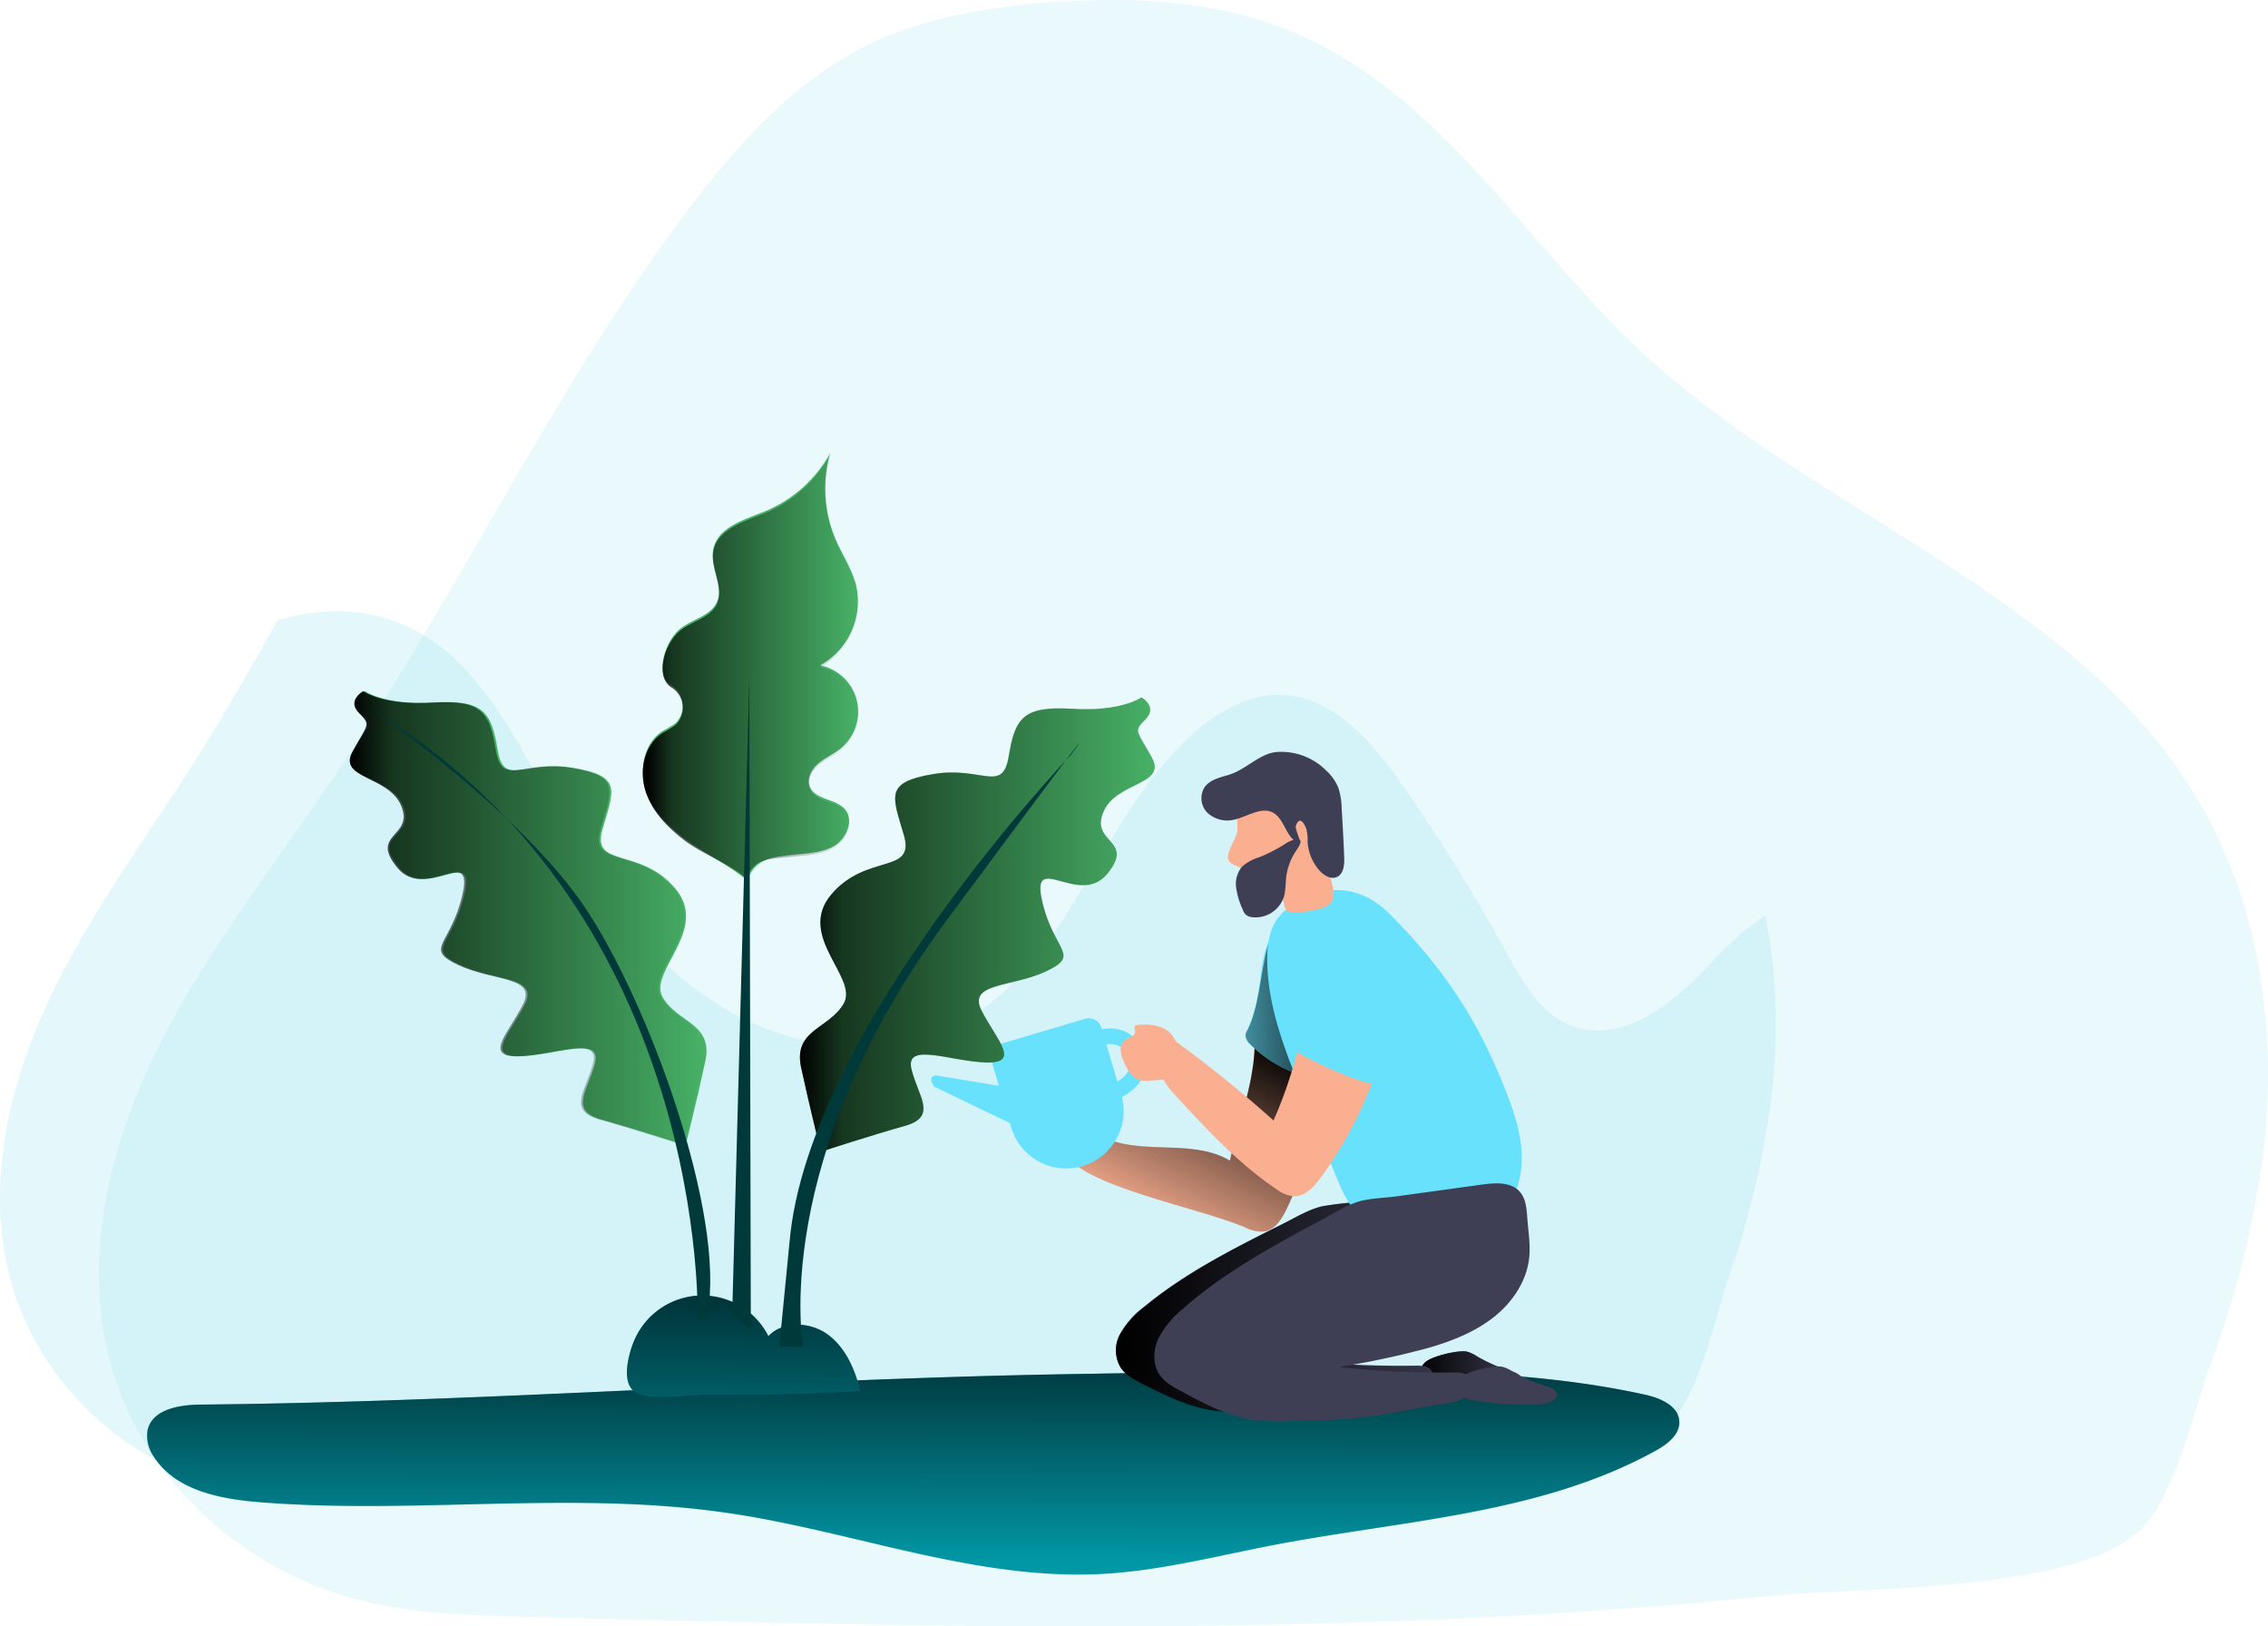 <svg xmlns="http://www.w3.org/2000/svg" xmlns:xlink="http://www.w3.org/1999/xlink" width="895.401" height="641.97" viewBox="0 0 895.401 641.97">
  <defs>
    <linearGradient id="linear-gradient" x1="0.507" y1="-0.604" x2="0.495" y2="0.91" gradientUnits="objectBoundingBox">
      <stop offset="0"/>
      <stop offset="1" stop-opacity="0"/>
    </linearGradient>
    <linearGradient id="linear-gradient-2" y1="0.503" x2="1" y2="0.503" gradientUnits="objectBoundingBox">
      <stop offset="0.01"/>
      <stop offset="1" stop-opacity="0"/>
    </linearGradient>
    <linearGradient id="linear-gradient-3" x1="0" y1="0.5" x2="1" y2="0.5" xlink:href="#linear-gradient-2"/>
    <linearGradient id="linear-gradient-4" y1="0.5" x2="1" y2="0.5" gradientUnits="objectBoundingBox">
      <stop offset="0.01"/>
      <stop offset="0.13" stop-opacity="0.69"/>
      <stop offset="1" stop-opacity="0"/>
    </linearGradient>
    <linearGradient id="linear-gradient-5" x1="0.531" y1="-0.485" x2="0.464" y2="2.36" xlink:href="#linear-gradient-4"/>
    <linearGradient id="linear-gradient-6" x1="0.706" y1="0.219" x2="0.328" y2="0.991" xlink:href="#linear-gradient-2"/>
    <linearGradient id="linear-gradient-7" x1="1.054" y1="0.479" x2="-0.956" y2="0.6" xlink:href="#linear-gradient-4"/>
    <linearGradient id="linear-gradient-8" x1="0" y1="0.5" x2="0.999" y2="0.5" xlink:href="#linear-gradient-4"/>
    <linearGradient id="linear-gradient-9" x1="0.001" y1="0.5" x2="1" y2="0.5" xlink:href="#linear-gradient-4"/>
  </defs>
  <g id="watering_plants" transform="translate(389.684 437.229)">
    <path id="Path_186" data-name="Path 186" d="M862.106,486.966a373.25,373.25,0,0,1-20.581,80.825c-6.174,17.227-13.975,52.493-28.032,65.336-26.529,24.373-110.851,22-147.116,25.725-39.1,3.863-78.209,6.721-117.581,8.575q-22.639,1.062-45.155,1.758c-109.081,3.341-218.163.541-327.244-2.26-22.084-.6-44.373-1.2-65.675-6.644-2.676-.676-5.31-1.449-7.924-2.279-42.4-13.519-77.015-47.433-89.261-87.952C.94,528.334,11.293,483.142,30.68,443.723s47.337-74.413,72.035-111.07c13.769-20.433,26.571-41.427,39.1-62.594,31.922-54.077,61.744-109.563,99.943-159.932C261.109,84.654,283.44,59.914,313.18,45.8c21.754-10.294,46.267-14.311,70.553-16.107,30.584-2.26,62.176-1.043,90.661,9.657,61.621,23.176,95.333,84.031,142.382,127.969,67.116,62.671,166.565,94.634,215.9,170.535a193.883,193.883,0,0,1,26.756,65.665A249.336,249.336,0,0,1,862.106,486.966Z" transform="translate(-358.698 -465.965)" fill="#88e0ee" opacity="0.18"/>
    <path id="Path_187" data-name="Path 187" d="M707.221,344.358a343.125,343.125,0,0,1-16.849,70.514c-5.055,15.03-11.441,45.8-22.949,57-21.719,21.264-90.75,19.191-120.438,22.443-32.013,3.37-64.027,5.864-96.259,7.481-120.826-9.924-243.37-8.829-365.105-8.222-34.709-11.794-63.05-41.382-73.075-76.731-10.312-36.394-1.837-75.821,14.035-110.211s38.753-64.92,58.972-96.9c11.272-17.826,21.752-36.142,32.013-54.608,27.464-7.919,54.76-3.37,76.95,22.46,18.366,21.365,28.981,48.1,43.555,72.2,15.552,25.729,36.428,49.065,63.3,62.511s60.337,15.72,86.655,1.2c43.808-24.111,54.794-83.437,93.159-115.417,9.166-7.616,20.371-13.682,32.3-13.479,20.623.3,36.125,18.3,47.936,35.2a725.951,725.951,0,0,1,41.331,66.436c6.352,11.542,13.378,24.162,25.644,28.947,19.528,7.6,39.714-8.425,54.136-23.69A138.887,138.887,0,0,1,705,271.468,231.574,231.574,0,0,1,707.221,344.358Z" transform="translate(-397.714 -347.528)" fill="#88e0ee" opacity="0.23"/>
    <path id="Path_188" data-name="Path 188" d="M503.318,329.667c43.606-.27,87.616-.152,130.261,9.166,6.116,1.331,13.479,4.33,13.816,10.581.286,5.274-4.8,9.1-9.436,11.643-45.493,25.105-99.629,27.38-150.7,37.186-22.376,4.3-44.566,10.11-67.313,11.39-50.177,2.8-98.635-16.849-148.357-24.061-61.011-8.947-123.286.724-184.735-4.246-15.569-1.247-33.024-4.634-41.55-17.725a14.288,14.288,0,0,1-2.595-10.868c1.988-8.121,12.57-9.857,20.91-9.924,113.715-1.1,227.582-10.008,341.533-12C437.791,330.273,470.512,329.667,503.318,329.667Z" transform="translate(-374.097 -225.609)" fill="#0197a5"/>
    <path id="Path_189" data-name="Path 189" d="M503.318,329.667c43.606-.27,87.616-.152,130.261,9.166,6.116,1.331,13.479,4.33,13.816,10.581.286,5.274-4.8,9.1-9.436,11.643-45.493,25.105-99.629,27.38-150.7,37.186-22.376,4.3-44.566,10.11-67.313,11.39-50.177,2.8-98.635-16.849-148.357-24.061-61.011-8.947-123.286.724-184.735-4.246-15.569-1.247-33.024-4.634-41.55-17.725a14.288,14.288,0,0,1-2.595-10.868c1.988-8.121,12.57-9.857,20.91-9.924,113.715-1.1,227.582-10.008,341.533-12C437.791,330.273,470.512,329.667,503.318,329.667Z" transform="translate(-374.097 -225.609)" fill="url(#linear-gradient)"/>
    <path id="Path_190" data-name="Path 190" d="M359,325.037a13.26,13.26,0,0,1,4.128,1.887,61.049,61.049,0,0,0,13.58,5.863c1.87.539,4.229,1.685,3.926,3.572a3.084,3.084,0,0,1-1.415,1.938,13.479,13.479,0,0,1-7.835,1.685,119.121,119.121,0,0,1-24.853-1.9c-4.7-.96-8-5.56-3.37-9.166C346.105,326.722,355.608,324.464,359,325.037Z" transform="translate(-169.707 -228.796)" fill="#3e3e54"/>
    <path id="Path_191" data-name="Path 191" d="M359,325.037a13.26,13.26,0,0,1,4.128,1.887,61.049,61.049,0,0,0,13.58,5.863c1.87.539,4.229,1.685,3.926,3.572a3.084,3.084,0,0,1-1.415,1.938,13.479,13.479,0,0,1-7.835,1.685,119.121,119.121,0,0,1-24.853-1.9c-4.7-.96-8-5.56-3.37-9.166C346.105,326.722,355.608,324.464,359,325.037Z" transform="translate(-169.707 -228.796)" fill="url(#linear-gradient-2)"/>
    <path id="Path_192" data-name="Path 192" d="M336.048,300.216c-19.427,9.688-39.04,19.495-55.5,33.109a34.457,34.457,0,0,0-9.385,10.6,13.041,13.041,0,0,0,.3,13.227c2.039,2.9,5.442,4.65,8.711,6.285,8.9,4.465,18.012,9.014,27.987,10.413a93.433,93.433,0,0,0,15.046.505c9.5-.185,19.023-.371,28.458-1.382,10.834-1.146,21.516-3.37,32.3-4.971a17.962,17.962,0,0,0,8.425-2.679c2.325-1.786,3.37-5.409,1.163-7.38-1.55-1.415-3.976-1.466-6.133-1.432a381.815,381.815,0,0,1-44.987-2.005,352.839,352.839,0,0,0,35.383-7.026c9.082-2.46,18.079-5.712,25.527-11.137s13.21-13.294,14.17-22.039c.505-4.65-.337-9.334-.725-14-.3-3.555-.472-7.464-3.016-10.11-3.488-3.656-9.621-3.286-14.827-2.628l-34.019,4.4a134.773,134.773,0,0,0-14.153,1.685C345.636,294.875,340.615,297.908,336.048,300.216Z" transform="translate(-218.622 -254.692)" fill="#3e3e54"/>
    <path id="Path_193" data-name="Path 193" d="M336.049,300.3c-19.427,9.722-39.04,19.579-55.5,33.26a34.76,34.76,0,0,0-9.385,10.632,13.193,13.193,0,0,0,.3,13.311c2.039,2.9,5.442,4.667,8.711,6.318,8.9,4.482,18.012,9.031,27.987,10.447a95.409,95.409,0,0,0,15.046.522c9.5-.2,19.023-.387,28.458-1.4,10.834-1.163,21.516-3.37,32.3-5.055a17.979,17.979,0,0,0,8.425-2.7c2.325-1.8,3.37-5.442,1.163-7.414-1.55-1.432-3.976-1.466-6.133-1.432a374.747,374.747,0,0,1-44.987-2.039,348.215,348.215,0,0,0,35.383-7.043c9.082-2.477,18.079-5.746,25.527-11.2s13.21-13.345,14.17-22.14c.505-4.667-.337-9.368-.724-14.052-.3-3.572-.472-7.5-3.016-10.11-3.488-3.673-9.621-3.37-14.827-2.645l-34.019,4.415a130.425,130.425,0,0,0-14.153,1.685C345.636,294.944,340.615,297.977,336.049,300.3Z" transform="translate(-218.622 -254.711)" fill="url(#linear-gradient-3)"/>
    <path id="Path_194" data-name="Path 194" d="M199.766,283.153c-6.369-5.644-17.877-11.323-24.634-16.512s-13.008-11.626-15.5-19.764-.286-18.18,6.908-22.73a44.5,44.5,0,0,0,4.954-3,9.486,9.486,0,0,0-1.3-14.76c-7.11-4.077-2.982-17.843,3.521-22.814,4.718-3.606,11.693-4.869,14.187-10.278,2.949-6.4-2.679-13.816-1.432-20.758,1.584-8.829,12.35-11.794,20.623-15.164a52.232,52.232,0,0,0,25.476-22.763,51.306,51.306,0,0,0,2.224,33.934c2.628,6.116,6.47,11.794,8.088,18.2a28.745,28.745,0,0,1-14.254,31.508,18.669,18.669,0,0,1,7.9,33.008c-2.746,2.157-6.049,3.522-8.694,5.8s-4.549,6.015-3.185,9.216c2.174,5.139,10.11,4.549,13.8,8.778s.724,11.609-4.246,14.507-11.053,2.847-16.849,3.538C208.494,274.088,203.22,274.863,199.766,283.153Z" transform="translate(-294.555 -372.86)" fill="#48b267"/>
    <path id="Path_195" data-name="Path 195" d="M199.463,281.619c-6.369-5.644-17.574-9.789-24.33-14.979s-13.008-11.626-15.5-19.764-.286-18.18,6.908-22.73a44.5,44.5,0,0,0,4.954-3,9.486,9.486,0,0,0-1.3-14.76c-7.11-4.077-2.982-17.843,3.521-22.814,4.718-3.606,11.693-4.869,14.187-10.278,2.949-6.4-2.679-13.816-1.432-20.758,1.584-8.829,12.35-11.794,20.623-15.164a52.232,52.232,0,0,0,25.476-22.763,51.306,51.306,0,0,0,2.224,33.934c2.628,6.116,6.47,11.794,8.088,18.2a28.745,28.745,0,0,1-14.254,31.508,18.669,18.669,0,0,1,7.9,33.008c-2.746,2.157-6.049,3.522-8.694,5.8s-4.549,6.015-3.184,9.216c2.174,5.139,10.11,4.549,13.8,8.778s.724,11.609-4.246,14.507-11.053,2.847-16.849,3.538C208.494,274.088,202.9,273.329,199.463,281.619Z" transform="translate(-294.555 -372.12)" fill="url(#linear-gradient-4)"/>
    <path id="Path_196" data-name="Path 196" d="M157.359,330.729a29.233,29.233,0,0,1,53.412-2.8c5.948-6.285,16.849-5.644,23.69-.472s10.564,13.665,12.553,22.072q-30.615,1.685-61.264,1.449c-6.268,0-22.73,2.561-27.852-1.163S155.422,335.8,157.359,330.729Z" transform="translate(-297.102 -237.74)" fill="#0197a5"/>
    <path id="Path_197" data-name="Path 197" d="M157.359,330.729a29.233,29.233,0,0,1,53.412-2.8c5.948-6.285,16.849-5.644,23.69-.472s10.564,13.665,12.553,22.072q-30.615,1.685-61.264,1.449c-6.268,0-22.73,2.561-27.852-1.163S155.422,335.8,157.359,330.729Z" transform="translate(-297.102 -237.74)" fill="url(#linear-gradient-5)"/>
    <path id="Path_198" data-name="Path 198" d="M321.212,310.035c-14.608-8.711-34.355-2.022-49.789-9.149-4.2,2.275-11.794-2.022-9.739,2.308s-4.6,6.133-.758,8.964c14.035,10.312,50.345,17.422,66.369,24.28A13.766,13.766,0,0,0,334.809,338c4.4-.724,7.06-5.139,8.964-9.183a156.7,156.7,0,0,0,14.322-52.62c.657-7.38.775-14.945-1.382-22.039s-2.9-13.159-9.722-16.04c-4.971-2.106-7.5-1.938-11.2,2.881s-5.324,12.89-4.937,18.13C332.113,276.337,325,293.2,321.212,310.035Z" transform="translate(-225.335 -289.144)" fill="#faaf90"/>
    <path id="Path_199" data-name="Path 199" d="M321.212,310.035c-14.608-8.711-34.355-2.022-49.789-9.149-4.2,2.275-11.794-2.022-9.739,2.308s-4.6,6.133-.758,8.964c14.035,10.312,50.345,17.422,66.369,24.28A13.766,13.766,0,0,0,334.809,338c4.4-.724,7.06-5.139,8.964-9.183a156.7,156.7,0,0,0,14.322-52.62c.657-7.38.775-14.945-1.382-22.039s-2.9-13.159-9.722-16.04c-4.971-2.106-7.5-1.938-11.2,2.881s-5.324,12.89-4.937,18.13C332.113,276.337,325,293.2,321.212,310.035Z" transform="translate(-225.335 -289.144)" fill="url(#linear-gradient-6)"/>
    <path id="Path_200" data-name="Path 200" d="M300.072,265.827a3.555,3.555,0,0,0,.253,2.8,6.151,6.151,0,0,0,1.449,1.921,48.745,48.745,0,0,0,25.257,13.345,122.435,122.435,0,0,0,1.028-24.465,45.967,45.967,0,0,0-3.151-15.67,21.567,21.567,0,0,0-7.7-9.537c-4.65-3.05-5.291-9.57-7.751-5.139C304.536,238.009,307.232,251.438,300.072,265.827Z" transform="translate(-197.809 -295.484)" fill="#68e1fd"/>
    <path id="Path_201" data-name="Path 201" d="M300.078,266.708a3.37,3.37,0,0,0,.253,2.8,6.15,6.15,0,0,0,1.449,1.921,48.745,48.745,0,0,0,25.257,13.345,122.444,122.444,0,0,0,1.028-24.465,45.968,45.968,0,0,0-3.151-15.67,21.568,21.568,0,0,0-7.7-9.537c-4.65-3.05-4.061-12.03-6.521-7.6C305.756,236.43,306.211,256.211,300.078,266.708Z" transform="translate(-197.816 -296.365)" fill="url(#linear-gradient-7)"/>
    <path id="Path_202" data-name="Path 202" d="M322.945,218.9c-5.257,2.157-10.666,4.718-13.985,9.334s-4.01,10.345-4.01,15.889c0,18.534,7.009,36.091,13.951,53.193l12.839,31.626c2.157,5.324,4.4,10.75,8.273,14.979,6.318,6.891,16.108,9.52,25.442,10.227,11.879.893,25-1.382,32.856-10.345,5.392-6.184,7.481-14.743,7.11-22.949s-2.932-16.141-5.914-23.791c-11.087-28.509-24.448-48.863-45.981-70.514C344.546,217.47,333.577,214.521,322.945,218.9Z" transform="translate(-194.347 -302.796)" fill="#68e1fd"/>
    <path id="Path_203" data-name="Path 203" d="M295.892,223.207c.64,1.853,3.083,2.14,4.7,3.252,2.645,1.8,3.37,6.1,6.5,6.74,2.511.522,5.291-1.786,7.515-.505a4.735,4.735,0,0,1,1.685,2.376,21.569,21.569,0,0,1,1.449,4.869c.253,1.432.522,3.151,1.836,3.791a4.38,4.38,0,0,0,1.685.286,37.64,37.64,0,0,0,11.609-1.685,7.479,7.479,0,0,0,2.932-1.449c2.477-2.207,1.584-6.184.775-9.4a55.347,55.347,0,0,1-1.685-13.7c0-5.442.775-11.154-1.449-16.125a20.049,20.049,0,0,0-7.077-7.987,16.529,16.529,0,0,0-10.868-3.5c-5.981.657-15.164,7.144-16.04,13.479-.388,2.7.287,5.476,0,8.222C299.06,215.018,294.9,220.427,295.892,223.207Z" transform="translate(-200.656 -321.12)" fill="#faaf90"/>
    <path id="Path_204" data-name="Path 204" d="M317.357,221.116a42.1,42.1,0,0,1-.556,5.779,11.794,11.794,0,0,1-12.873,8.846,4.7,4.7,0,0,1-2.359-.944,5.712,5.712,0,0,1-1.331-2.241,30.63,30.63,0,0,1-2.527-8.526,10.548,10.548,0,0,1,2.426-8.307,18.045,18.045,0,0,1,6.639-3.606,62.933,62.933,0,0,0,9.924-5.055,12.721,12.721,0,0,1,3.741-1.853c5.341-1.23,1.348,3.589.253,5.392a24.008,24.008,0,0,0-3.336,10.514Z" transform="translate(-199.375 -310.942)" fill="#3e3e54"/>
    <path id="Path_205" data-name="Path 205" d="M300.423,193.567c-3.555,1.1-7.616,1.9-9.722,5.055a8.172,8.172,0,0,0,1.5,10.228,11.609,11.609,0,0,0,10.531,2.376c5.19-1.247,10.615-5.257,15.249-2.612s5.156,11,10.531,11.794c-.472-2.73-1.331-3.673-1.8-6.386,1.533-4.869,3.639-.758,4.212.826a16.528,16.528,0,0,1,.522,5.055,18.821,18.821,0,0,0,4.751,11.508c1.685,1.9,4.364,3.538,6.74,2.544,2.78-1.163,3.1-4.9,2.966-7.919q-.4-9.671-1.011-19.36a26.959,26.959,0,0,0-1.331-8.037,18.989,18.989,0,0,0-4.768-6.74,25.072,25.072,0,0,0-19.579-7.312C312.5,185.16,307.163,191.512,300.423,193.567Z" transform="translate(-204.901 -324.977)" fill="#3e3e54"/>
    <path id="Path_206" data-name="Path 206" d="M345.047,299.741c-19.427,10.413-39.04,20.944-55.5,35.6a36.561,36.561,0,0,0-9.385,11.39c-2.089,4.482-2.409,10.109.3,14.221,2.039,3.117,5.442,5.055,8.728,6.74,8.88,4.8,17.995,9.671,27.97,11.188a86.279,86.279,0,0,0,15.046.539c9.5-.185,19.023-.388,28.458-1.483,10.851-1.23,21.516-3.639,32.3-5.341,2.982-.472,6.133-.96,8.425-2.881s3.37-5.83,1.163-7.936c-1.55-1.533-3.976-1.567-6.133-1.533a351.914,351.914,0,0,1-44.987-2.174,332.5,332.5,0,0,0,35.383-7.548c9.082-2.645,18.079-6.15,25.526-11.98s13.21-14.288,14.17-23.707c.505-5.055-.337-10.025-.724-15.046-.3-3.825-.472-8.02-3.016-10.885-3.488-3.943-9.621-3.538-14.827-2.831l-34.019,4.684c-4.6.623-9.705.691-14.153,1.853C354.617,294.046,349.6,297.3,345.047,299.741Z" transform="translate(-212.456 -255.733)" fill="#3e3e54"/>
    <path id="Path_207" data-name="Path 207" d="M324.876,299.415a482.482,482.482,0,0,0-39.7-32.013c-4.532,1.415-6.487,7.178-5.375,11.794s4.465,8.425,7.7,11.794c11.794,12.822,23.875,25.611,38.281,35.383a13.8,13.8,0,0,0,7.077,2.966c4.448.135,7.936-3.69,10.564-7.279A156.513,156.513,0,0,0,367.572,273.2c2.073-7.11,3.639-14.524,2.881-21.9s-4.162-14.743-10.312-18.888c-4.482-3.016-13.159-4.92-17.725-.893s-3.286,12.839-3.909,18.045a175.668,175.668,0,0,1-13.631,49.857Z" transform="translate(-211.779 -294.363)" fill="#faaf90"/>
    <path id="Path_208" data-name="Path 208" d="M314.025,248.155l-3.1,25.459a2.949,2.949,0,0,0,1.971,3.707,150.51,150.51,0,0,0,23.117,10.564,19.983,19.983,0,0,0,10.935,1.415,3.37,3.37,0,0,0,1.786-.893,3.841,3.841,0,0,0,.674-1.769,133.7,133.7,0,0,0,2.174-17.372,59.985,59.985,0,0,0-.927-16.748c-1.23-5.476-3.521-22.932-7.582-26.807-5.24-5.055-11.306-3.37-18.433-2.443S314.716,242.528,314.025,248.155Z" transform="translate(-190.347 -299.143)" fill="#68e1fd"/>
    <path id="Path_209" data-name="Path 209" d="M367.345,328.615a13.713,13.713,0,0,1,4.111,1.87,59.524,59.524,0,0,0,13.58,5.864c1.87.539,4.229,1.685,3.943,3.572a3.134,3.134,0,0,1-1.415,1.955,13.479,13.479,0,0,1-7.835,1.685,120.262,120.262,0,0,1-24.853-1.887c-4.7-.96-8-5.577-3.37-9.166C354.472,330.249,363.975,327.974,367.345,328.615Z" transform="translate(-163.988 -226.359)" fill="#3e3e54"/>
    <path id="Path_210" data-name="Path 210" d="M5.341,0H40.067a5.274,5.274,0,0,1,5.274,5.274V32.805a22.645,22.645,0,0,1-22.7,22.645h0A22.645,22.645,0,0,1,0,32.805V5.291A5.274,5.274,0,0,1,5.274.017Z" transform="translate(0.206 -23.666) rotate(-16.51)" fill="#68e1fd"/>
    <path id="Path_211" data-name="Path 211" d="M273.391,277.239l-2.258-5.762c1.415-.573,5.425-2.746,6.74-5.88a6.251,6.251,0,0,0-.185-5.055c-2.864-6.874-9.5-4.886-10.817-4.414l-2.14-5.8c4.6-1.769,14.44-2.308,18.669,7.835a12.316,12.316,0,0,1,.152,9.823C280.989,274.055,274.165,276.936,273.391,277.239Z" transform="translate(-221.895 -280.594)" fill="#68e1fd"/>
    <path id="Path_212" data-name="Path 212" d="M228.025,260.31l27.548,4.549,4.65,15.72-32.856-15.838S224.385,260.782,228.025,260.31Z" transform="translate(-248.273 -273.067)" fill="#68e1fd"/>
    <path id="Path_213" data-name="Path 213" d="M277.449,248.564a1.685,1.685,0,0,0-1.281.623c-.27.556.118,1.179.169,1.786a2.561,2.561,0,0,1-1.483,2.275,18.951,18.951,0,0,0-2.527,1.331,5.055,5.055,0,0,0-1.685,4.33,13.833,13.833,0,0,0,1.415,4.566c1.23,2.746,2.814,5.7,5.644,6.74a11.794,11.794,0,0,0,4.735.32l12.2-.859a1.483,1.483,0,0,0,.859-.27,1.3,1.3,0,0,0,.27-.691c.876-5.156-1.887-11.306-4.5-15.619S281.8,248.008,277.449,248.564Z" transform="translate(-217.866 -281.22)" fill="#faaf90"/>
    <path id="Path_214" data-name="Path 214" d="M178.317,138.91,171.56,389.491l7.363,6.15Z" transform="translate(-272.179 -307.842)" fill="#00393a"/>
    <path id="Path_215" data-name="Path 215" d="M203.712,351.093s-4.5-18.012-7.768-33.159S207,302.769,212.794,292.542s-18.837-26.6-4.92-43,33.176-7.768,28.644-23.336-7.768-20.876,11.474-24.145,27.431,7.767,29.891-6.976,5.324-20.051,24.97-18.821,27.431-4.516,27.431-4.516,6.554,3.69,1.685,8.61-3.69,4.094,2.443,15.164-14.322,9.419-19.242,21.7,12.7,10.649,1.685,24.145-30.329-9.4-25.8,10.649,15.569,21.3,1.685,27.852-31.34,4.364-25.493,15.687,15.653,20.758,1.685,20.337-31.929-8.189-29.469,2.46,10.632,18.837-2.46,22.527S203.712,351.093,203.712,351.093Z" transform="translate(-269.335 -333.724)" fill="#48b267"/>
    <path id="Path_216" data-name="Path 216" d="M222.278,349.626s4.5-18.012,7.768-33.159S218.993,301.3,213.2,291.075s18.837-26.6,4.92-42.982-33.176-7.784-28.644-23.336S197.24,203.864,178,200.595s-27.43,7.784-29.89-6.959-5.324-20.067-24.971-18.837-27.43-4.5-27.43-4.5-6.554,3.673-1.685,8.593,3.673,4.094-2.46,15.164,14.322,9.419,19.242,21.7-12.687,10.649-1.685,24.162,30.329-9.419,25.8,10.632-15.569,21.3-1.685,27.852,31.34,4.364,25.493,15.687-15.653,20.758-1.685,20.337,32.013-8.189,29.486,2.46-10.649,18.837,2.443,22.527S222.278,349.626,222.278,349.626Z" transform="translate(-341.28 -334.717)" fill="#48b267"/>
    <path id="Path_217" data-name="Path 217" d="M203.712,351.093s-4.5-18.012-7.768-33.159S207,302.769,212.794,292.542s-18.837-26.6-4.92-43,33.176-7.768,28.644-23.336-7.768-20.876,11.474-24.145,27.431,7.767,29.891-6.976,5.324-20.051,24.97-18.821,27.431-4.516,27.431-4.516,6.554,3.69,1.685,8.61-3.69,4.094,2.443,15.164-14.322,9.419-19.242,21.7,12.7,10.649,1.685,24.145-30.329-9.4-25.8,10.649,15.569,21.3,1.685,27.852-31.34,4.364-25.493,15.687,15.653,20.758,1.685,20.337-31.929-8.189-29.469,2.46,10.632,18.837-2.46,22.527S203.712,351.093,203.712,351.093Z" transform="translate(-269.335 -333.724)" fill="url(#linear-gradient-8)"/>
    <path id="Path_218" data-name="Path 218" d="M222.278,349.626s4.5-18.012,7.768-33.159S218.993,301.3,213.2,291.075s18.837-26.6,4.92-42.982-33.176-7.784-28.644-23.336S197.24,203.864,178,200.595s-27.43,7.784-29.89-6.959-5.324-20.067-24.971-18.837-27.43-4.5-27.43-4.5-6.554,3.673-1.685,8.593,3.673,4.094-2.46,15.164,14.322,9.419,19.242,21.7-12.687,10.649-1.685,24.162,30.329-9.419,25.8,10.632-15.569,21.3-1.685,27.852,31.34,4.364,25.493,15.687-15.653,20.758-1.685,20.337,32.013-8.189,29.486,2.46-10.649,18.837,2.443,22.527S222.278,349.626,222.278,349.626Z" transform="translate(-342.02 -334.717)" fill="url(#linear-gradient-9)"/>
    <path id="Path_219" data-name="Path 219" d="M305.919,186.955s-103.791,108.509-111.2,192.081l-4.094,41.769h9.419s-13.682-73.547,56.933-168.745S305.919,186.955,305.919,186.955Z" transform="translate(-272.654 -326.402)" fill="#00393a"/>
    <path id="Path_220" data-name="Path 220" d="M96.11,175.28s57.1,39.309,82.376,76.765,55.889,121.6,48.509,160.91l-3.875,1.685S227.551,255.684,96.11,175.28Z" transform="translate(-337.386 -331.306)" fill="#00393a"/>
  </g>
</svg>
